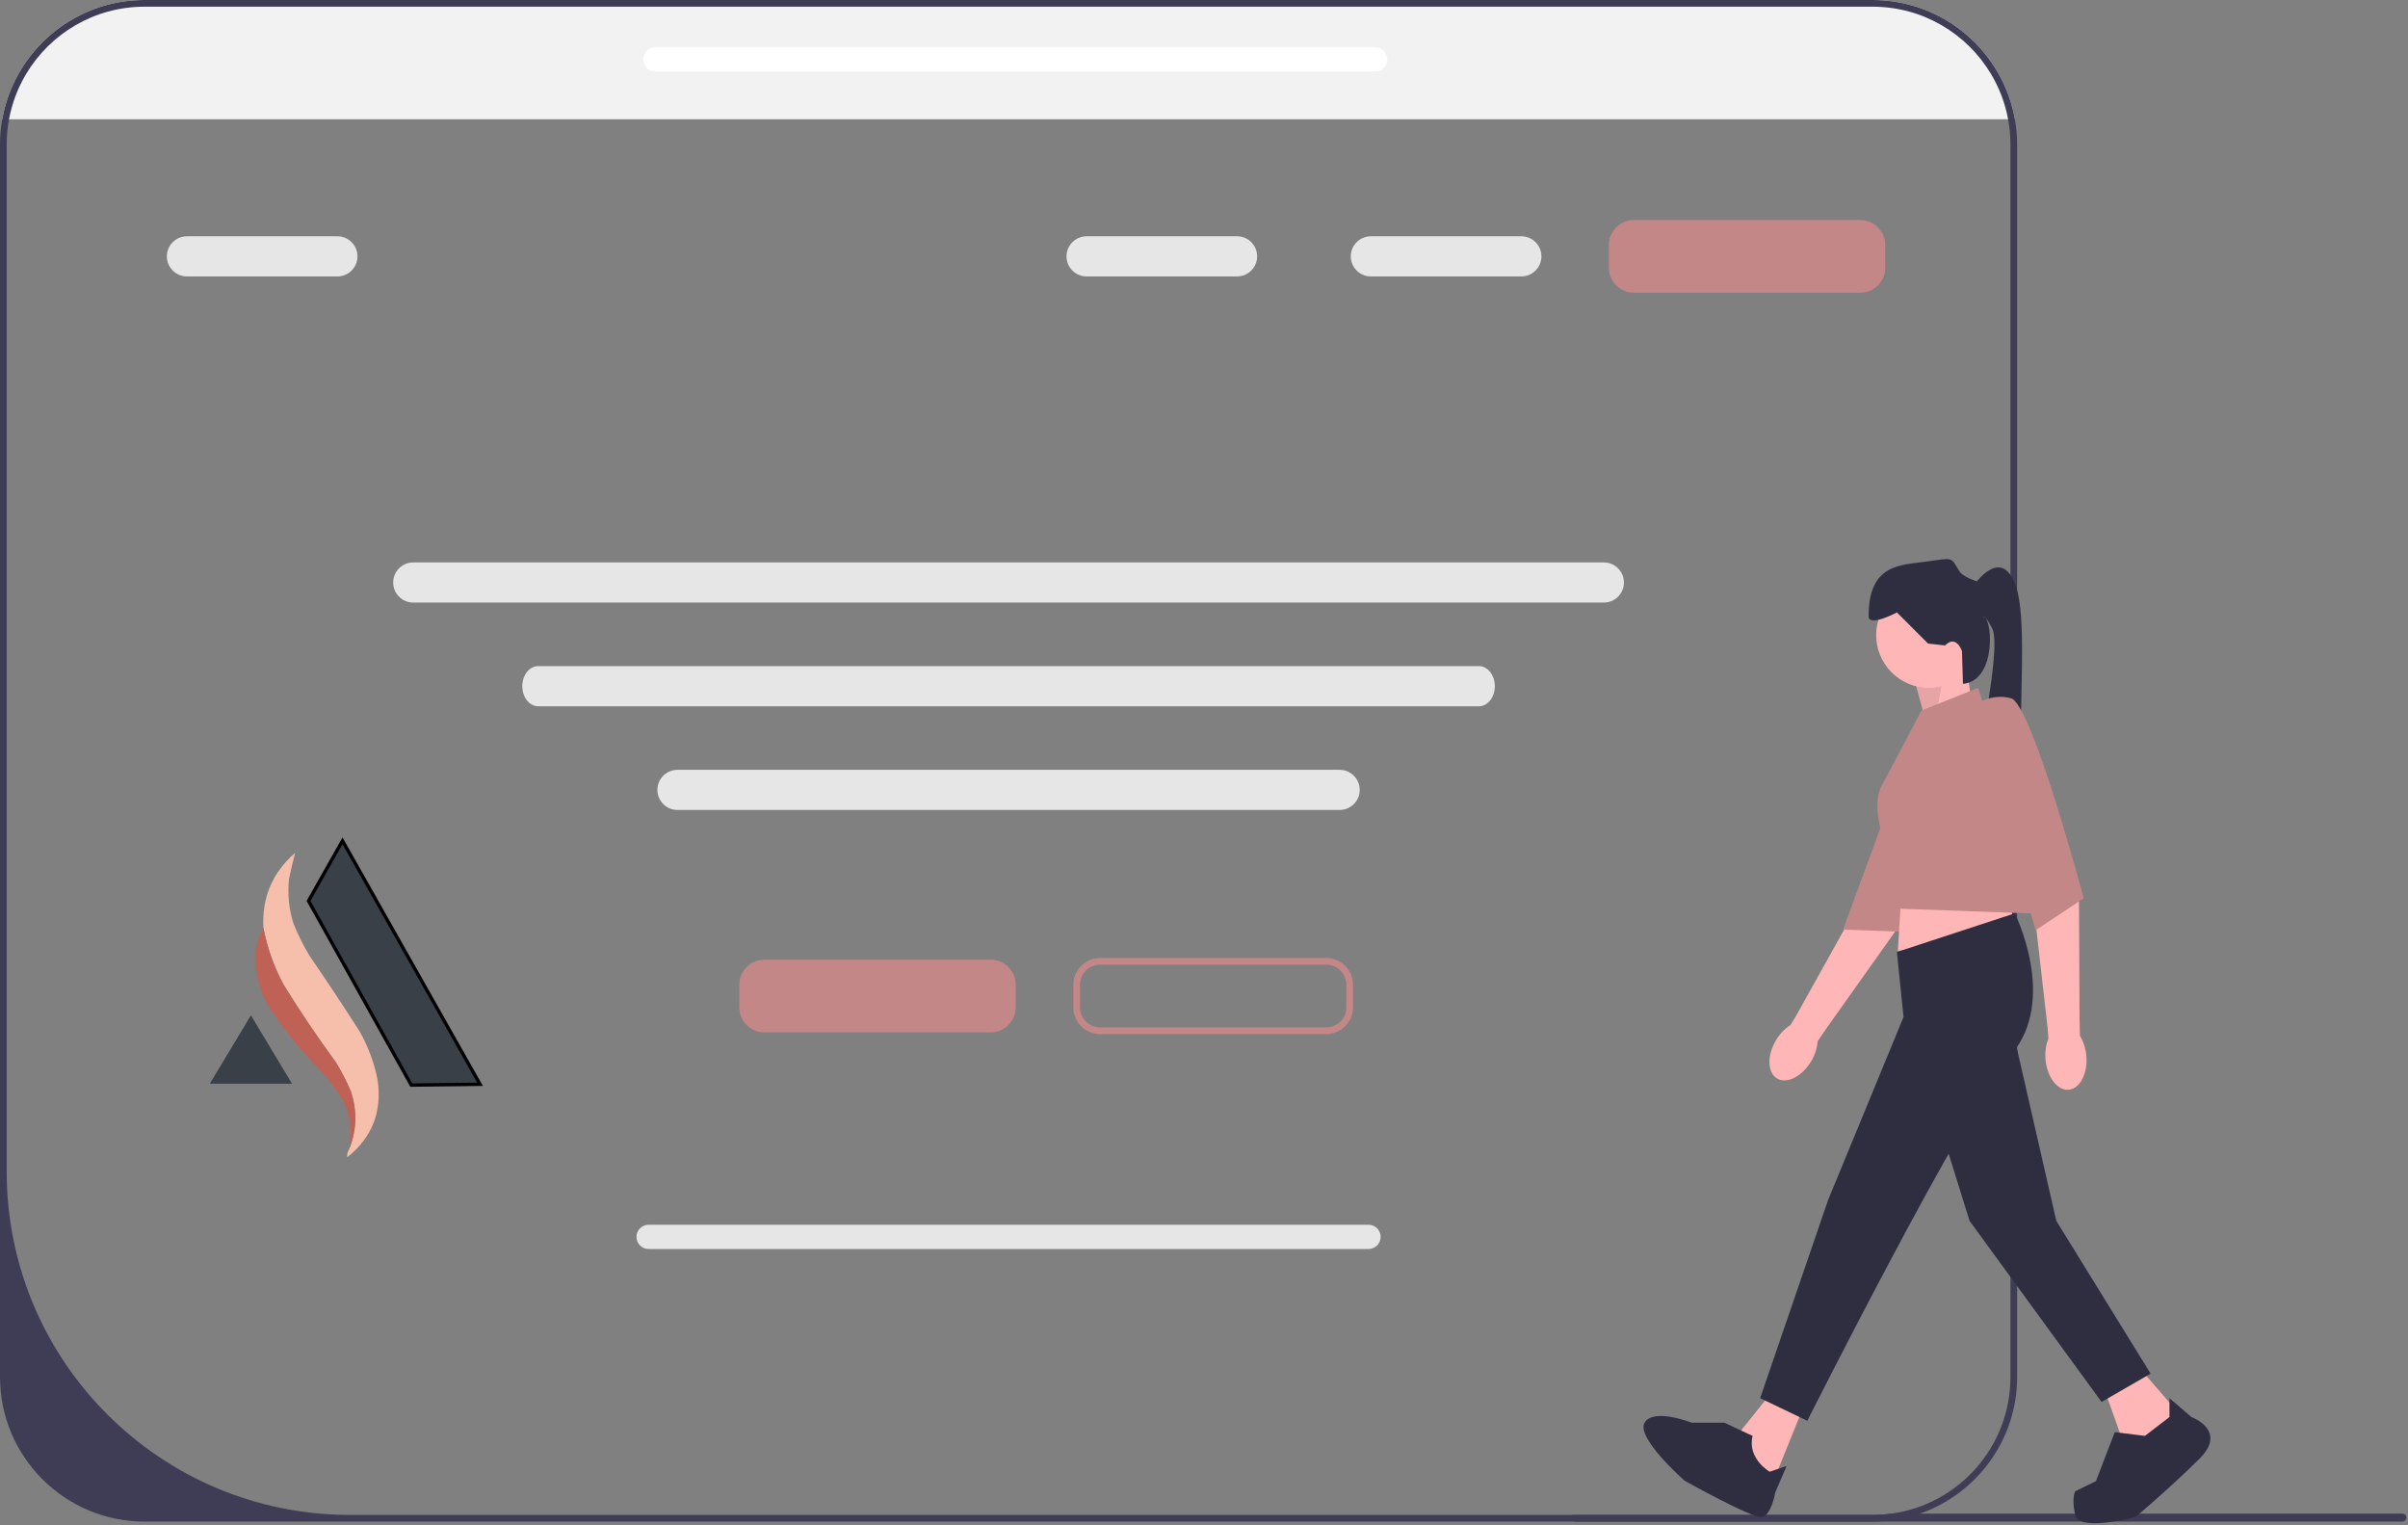 <svg width="720" height="456" viewBox="0 0 720 456" fill="none" xmlns="http://www.w3.org/2000/svg">
<rect x="0" y="0" width="720" height="456" fill="#808080" stroke="none"/>
<g clip-path="url(#clip0_0_1)">
<path d="M602.46 35.65H0.67C1.52 30.83 3.18 26.27 5.5 22.14C12.91 8.94 27.04 0 43.23 0H559.9C576.08 0 590.22 8.94 597.62 22.14C599.94 26.27 601.61 30.83 602.46 35.65Z" fill="#F2F2F2"/>
<path d="M719.53 453.7C719.53 454.36 719 454.89 718.34 454.89H471.05C470.39 454.89 469.86 454.36 469.86 453.7C469.86 453.38 469.98 453.1 470.18 452.89H559.9C561.81 452.89 563.68 452.76 565.52 452.51H718.34C719 452.51 719.53 453.04 719.53 453.7Z" fill="#3F3D56"/>
<path d="M442.219 211.14H160.905C158.29 211.14 156.163 208.449 156.163 205.14C156.163 201.831 158.29 199.14 160.905 199.14H442.219C444.833 199.14 446.96 201.831 446.96 205.14C446.96 208.449 444.833 211.14 442.219 211.14Z" fill="#E6E6E6"/>
<path d="M602.46 35.65C601.61 30.83 599.94 26.27 597.62 22.14C590.22 8.94 576.08 0 559.9 0H43.23C27.04 0 12.91 8.94 5.5 22.14C3.18 26.27 1.52 30.83 0.67 35.65C0.23 38.11 0 40.64 0 43.23V411.66C0 435.5 19.39 454.89 43.23 454.89H559.9C564.84 454.89 569.6 454.05 574.03 452.51C590.95 446.65 603.13 430.55 603.13 411.66V43.23C603.13 40.65 602.9 38.11 602.46 35.65ZM601.13 411.66C601.13 432.52 585.63 449.77 565.52 452.51C563.68 452.76 561.81 452.89 559.9 452.89H104.64C47.95 452.89 2 406.93 2 350.24V43.23C2 40.64 2.24 38.11 2.7 35.65C3.6 30.79 5.35 26.24 7.8 22.14C14.99 10.08 28.17 2 43.23 2H559.9C574.96 2 588.14 10.08 595.33 22.14C597.78 26.24 599.53 30.79 600.43 35.65C600.89 38.11 601.13 40.64 601.13 43.23V411.66Z" fill="#3F3D56"/>
<path d="M575.926 216.08L572.542 203.672L587.77 198.032L589.462 209.312L575.926 216.08Z" fill="#FFB6B6"/>
<path opacity="0.1" d="M575.926 216.08L572.542 203.672L581.51 199.889L578.724 214.517L575.926 216.08Z" fill="black"/>
<path d="M531.35 322.417C528.441 320.687 528.288 315.579 531.007 311.008C532.197 309.008 533.741 307.442 535.344 306.458L536.941 303.849L557.143 267.633C557.143 267.633 565.986 233.477 569.587 229.347C573.187 225.217 578.392 226.19 578.392 226.19L583.009 230.291L566.53 278.669L546.195 307.307L543.469 311.292C543.37 313.171 542.73 315.274 541.54 317.275C538.82 321.846 534.258 324.148 531.35 322.417Z" fill="#FFB6B6"/>
<path d="M575.093 212.535C575.093 212.535 581.519 212.287 585.573 217.278C589.627 222.27 568.388 278.527 568.388 278.527L551.089 277.915L575.093 212.535Z" fill="#C38787"/>
<path d="M576.772 205.646C585.494 205.646 592.564 198.576 592.564 189.854C592.564 181.133 585.494 174.063 576.772 174.063C568.051 174.063 560.981 181.133 560.981 189.854C560.981 198.576 568.051 205.646 576.772 205.646Z" fill="#FFB6B6"/>
<path d="M539.831 419.114L529.115 445.621L522.912 439.417L520.656 427.573L529.679 416.294L539.831 419.114Z" fill="#FFB6B6"/>
<path d="M640.22 409.526L650.936 421.934L645.86 432.085L634.58 430.393L628.941 414.602L640.22 409.526Z" fill="#FFB6B6"/>
<path d="M568.876 261.48L567.466 284.322L602.433 278.118L600.177 264.018L568.876 261.48Z" fill="#FFB6B6"/>
<path d="M567.184 284.604L602.433 273.042C602.433 273.042 615.405 298.985 601.305 315.341C587.206 331.696 540.395 424.754 540.395 424.754L526.295 417.986L546.599 358.767L569.158 304.061L567.184 284.604Z" fill="#2F2E41"/>
<path d="M601.305 305.753L614.841 364.971L643.04 410.654L628.377 419.114L588.898 364.971L575.926 323.236L601.305 305.753Z" fill="#2F2E41"/>
<path d="M515.58 425.318H505.812C505.812 425.318 494.415 420.806 491.744 425.318C489.073 429.829 503.662 442.626 503.662 442.626C503.662 442.626 524.04 454.081 526.86 453.517C529.68 452.953 530.807 446.185 530.807 446.185L534.191 438.289L529.115 439.981C529.115 439.981 522.348 436.033 524.04 429.265L515.58 425.318Z" fill="#2F2E41"/>
<path d="M648.68 423.626V417.986L655.237 423.626C655.237 423.626 666.164 427.573 657.704 436.033C649.244 444.493 638.528 453.517 638.528 453.517C638.528 453.517 621.609 458.029 620.481 452.953C619.353 447.877 620.481 445.823 620.481 445.823L626.685 442.801L632.324 428.137L641.348 429.265L648.68 423.626Z" fill="#2F2E41"/>
<path d="M581.566 192.956L576.49 192.392L567.184 183.087C567.184 183.087 558.725 187.598 558.725 184.214C558.725 168.423 568.312 168.987 576.208 167.859C584.104 166.731 583.258 166.449 585.796 170.679C586.956 172.613 591.154 173.781 591.154 173.781C591.154 173.781 599.049 163.065 602.997 176.037C606.945 189.008 601.869 229.051 605.817 232.435C609.765 235.819 589.607 239.198 591.79 225.947C593.974 212.696 597.922 192.392 595.666 187.88C593.41 183.369 592.846 184.496 592.846 184.496C595.641 183.355 597.468 203.461 586.927 204.445L586.642 194.648C586.642 194.648 584.95 189.572 581.566 192.956Z" fill="#2F2E41"/>
<path d="M574.516 212.414L591.436 205.646L613.995 273.324L567.579 271.633L563.4 251.433C563.4 251.433 559.319 240.92 562.703 234.716C566.087 228.513 574.516 212.414 574.516 212.414Z" fill="#C38787"/>
<path d="M618.543 325.783C615.171 326.073 612.069 322.012 611.614 316.713C611.415 314.394 611.756 312.221 612.485 310.488L612.262 307.437L607.562 266.234C607.562 266.234 598.814 232.531 599.331 227.077C599.849 221.623 600.666 220.175 600.666 220.175L606.808 220.815L621.623 269.728L621.796 304.852L621.905 309.679C622.919 311.263 623.626 313.345 623.825 315.664C624.28 320.963 621.915 325.493 618.543 325.783Z" fill="#FFB6B6"/>
<path d="M590.026 211.004C590.026 211.004 595.102 207.056 601.305 208.748C607.509 210.44 623.05 268.53 623.05 268.53L608.637 278.118L590.026 211.004Z" fill="#C38787"/>
<path d="M296.205 308.64H228.55C224.421 308.64 221.061 305.281 221.061 301.152V294.385C221.061 290.256 224.421 286.898 228.55 286.898H296.205C300.334 286.898 303.694 290.256 303.694 294.385V301.152C303.694 305.281 300.334 308.64 296.205 308.64Z" fill="#C38787"/>
<path d="M556.205 87.511H488.55C484.421 87.511 481.061 84.152 481.061 80.023V73.256C481.061 69.127 484.421 65.769 488.55 65.769H556.205C560.334 65.769 563.694 69.127 563.694 73.256V80.023C563.694 84.152 560.334 87.511 556.205 87.511Z" fill="#C38787"/>
<path d="M396.573 309.14H328.917C324.513 309.14 320.929 305.556 320.929 301.152V294.385C320.929 289.981 324.513 286.398 328.917 286.398H396.573C400.978 286.398 404.561 289.981 404.561 294.385V301.152C404.561 305.556 400.978 309.14 396.573 309.14ZM328.917 288.398C325.616 288.398 322.929 291.083 322.929 294.385V301.152C322.929 304.453 325.616 307.14 328.917 307.14H396.573C399.875 307.14 402.561 304.453 402.561 301.152V294.385C402.561 291.083 399.875 288.398 396.573 288.398H328.917Z" fill="#C38787"/>
<path d="M479.561 180.14H123.561C120.253 180.14 117.561 177.449 117.561 174.14C117.561 170.831 120.253 168.14 123.561 168.14H479.561C482.87 168.14 485.561 170.831 485.561 174.14C485.561 177.449 482.87 180.14 479.561 180.14Z" fill="#E6E6E6"/>
<path d="M100.89 82.64H55.89C52.581 82.64 49.89 79.949 49.89 76.64C49.89 73.331 52.581 70.64 55.89 70.64H100.89C104.199 70.64 106.89 73.331 106.89 76.64C106.89 79.949 104.199 82.64 100.89 82.64Z" fill="#E6E6E6"/>
<path d="M369.89 82.64H324.89C321.581 82.64 318.89 79.949 318.89 76.64C318.89 73.331 321.581 70.64 324.89 70.64H369.89C373.199 70.64 375.89 73.331 375.89 76.64C375.89 79.949 373.199 82.64 369.89 82.64Z" fill="#E6E6E6"/>
<path d="M454.89 82.64H409.89C406.581 82.64 403.89 79.949 403.89 76.64C403.89 73.331 406.581 70.64 409.89 70.64H454.89C458.199 70.64 460.89 73.331 460.89 76.64C460.89 79.949 458.199 82.64 454.89 82.64Z" fill="#E6E6E6"/>
<path d="M400.561 242.14H202.561C199.253 242.14 196.561 239.449 196.561 236.14C196.561 232.831 199.253 230.14 202.561 230.14H400.561C403.87 230.14 406.561 232.831 406.561 236.14C406.561 239.449 403.87 242.14 400.561 242.14Z" fill="#E6E6E6"/>
<path d="M409.189 373.396H193.934C191.933 373.396 190.306 371.768 190.306 369.768C190.306 367.767 191.933 366.14 193.934 366.14H409.189C411.19 366.14 412.817 367.767 412.817 369.768C412.817 371.768 411.19 373.396 409.189 373.396Z" fill="#E6E6E6"/>
<path d="M411.193 21.396H195.937C193.937 21.396 192.309 19.768 192.309 17.768C192.309 15.767 193.937 14.14 195.937 14.14H411.193C413.193 14.14 414.821 15.767 414.821 17.768C414.821 19.768 413.193 21.396 411.193 21.396Z" fill="white"/>
<g clip-path="url(#clip1_0_1)">
<path fill-rule="evenodd" clip-rule="evenodd" d="M104.234 343.89C106.669 338.097 106.885 332.203 104.884 326.21C103.613 323.236 102.14 320.376 100.464 317.63C94.958 310.129 89.758 302.417 84.864 294.49C81.912 289.056 79.876 283.336 78.754 277.33C78.289 268.298 81.453 260.843 88.244 254.97C87.561 257.528 86.954 260.128 86.424 262.77C85.941 267.286 86.374 271.706 87.724 276.03C89.096 279.467 90.743 282.761 92.664 285.91C97.733 293.273 102.673 300.727 107.484 308.27C110.128 312.911 111.948 317.851 112.944 323.09C114.241 332.463 111.207 340.089 103.844 345.97C103.731 345.211 103.861 344.517 104.234 343.89Z" fill="#F5BFAB"/>
<path fill-rule="evenodd" clip-rule="evenodd" d="M78.754 277.33C79.876 283.336 81.912 289.056 84.864 294.49C89.758 302.417 94.958 310.129 100.464 317.63C102.14 320.376 103.613 323.236 104.884 326.21C106.885 332.203 106.669 338.097 104.234 343.89C105.556 338.295 104.819 333.009 102.024 328.03C100.304 325.529 98.484 323.103 96.564 320.75C90.862 315.051 85.749 308.899 81.224 302.29C77.299 296.245 75.826 289.659 76.804 282.53C77.239 280.707 77.889 278.973 78.754 277.33Z" fill="#BF6155"/>
<path d="M62.733 323.976L75.024 303.531L87.315 323.976H62.733Z" fill="#394048"/>
<path d="M92.246 269.321L102.41 251.358L143.537 324.158L122.973 324.394L92.246 269.321Z" fill="#394048" stroke="black"/>
</g>
</g>
<defs>
<clipPath id="clip0_0_1">
<rect width="719.53" height="455.365" fill="white"/>
</clipPath>
<clipPath id="clip1_0_1">
<rect width="104" height="104" fill="white" transform="translate(50 246)"/>
</clipPath>
</defs>
</svg>
